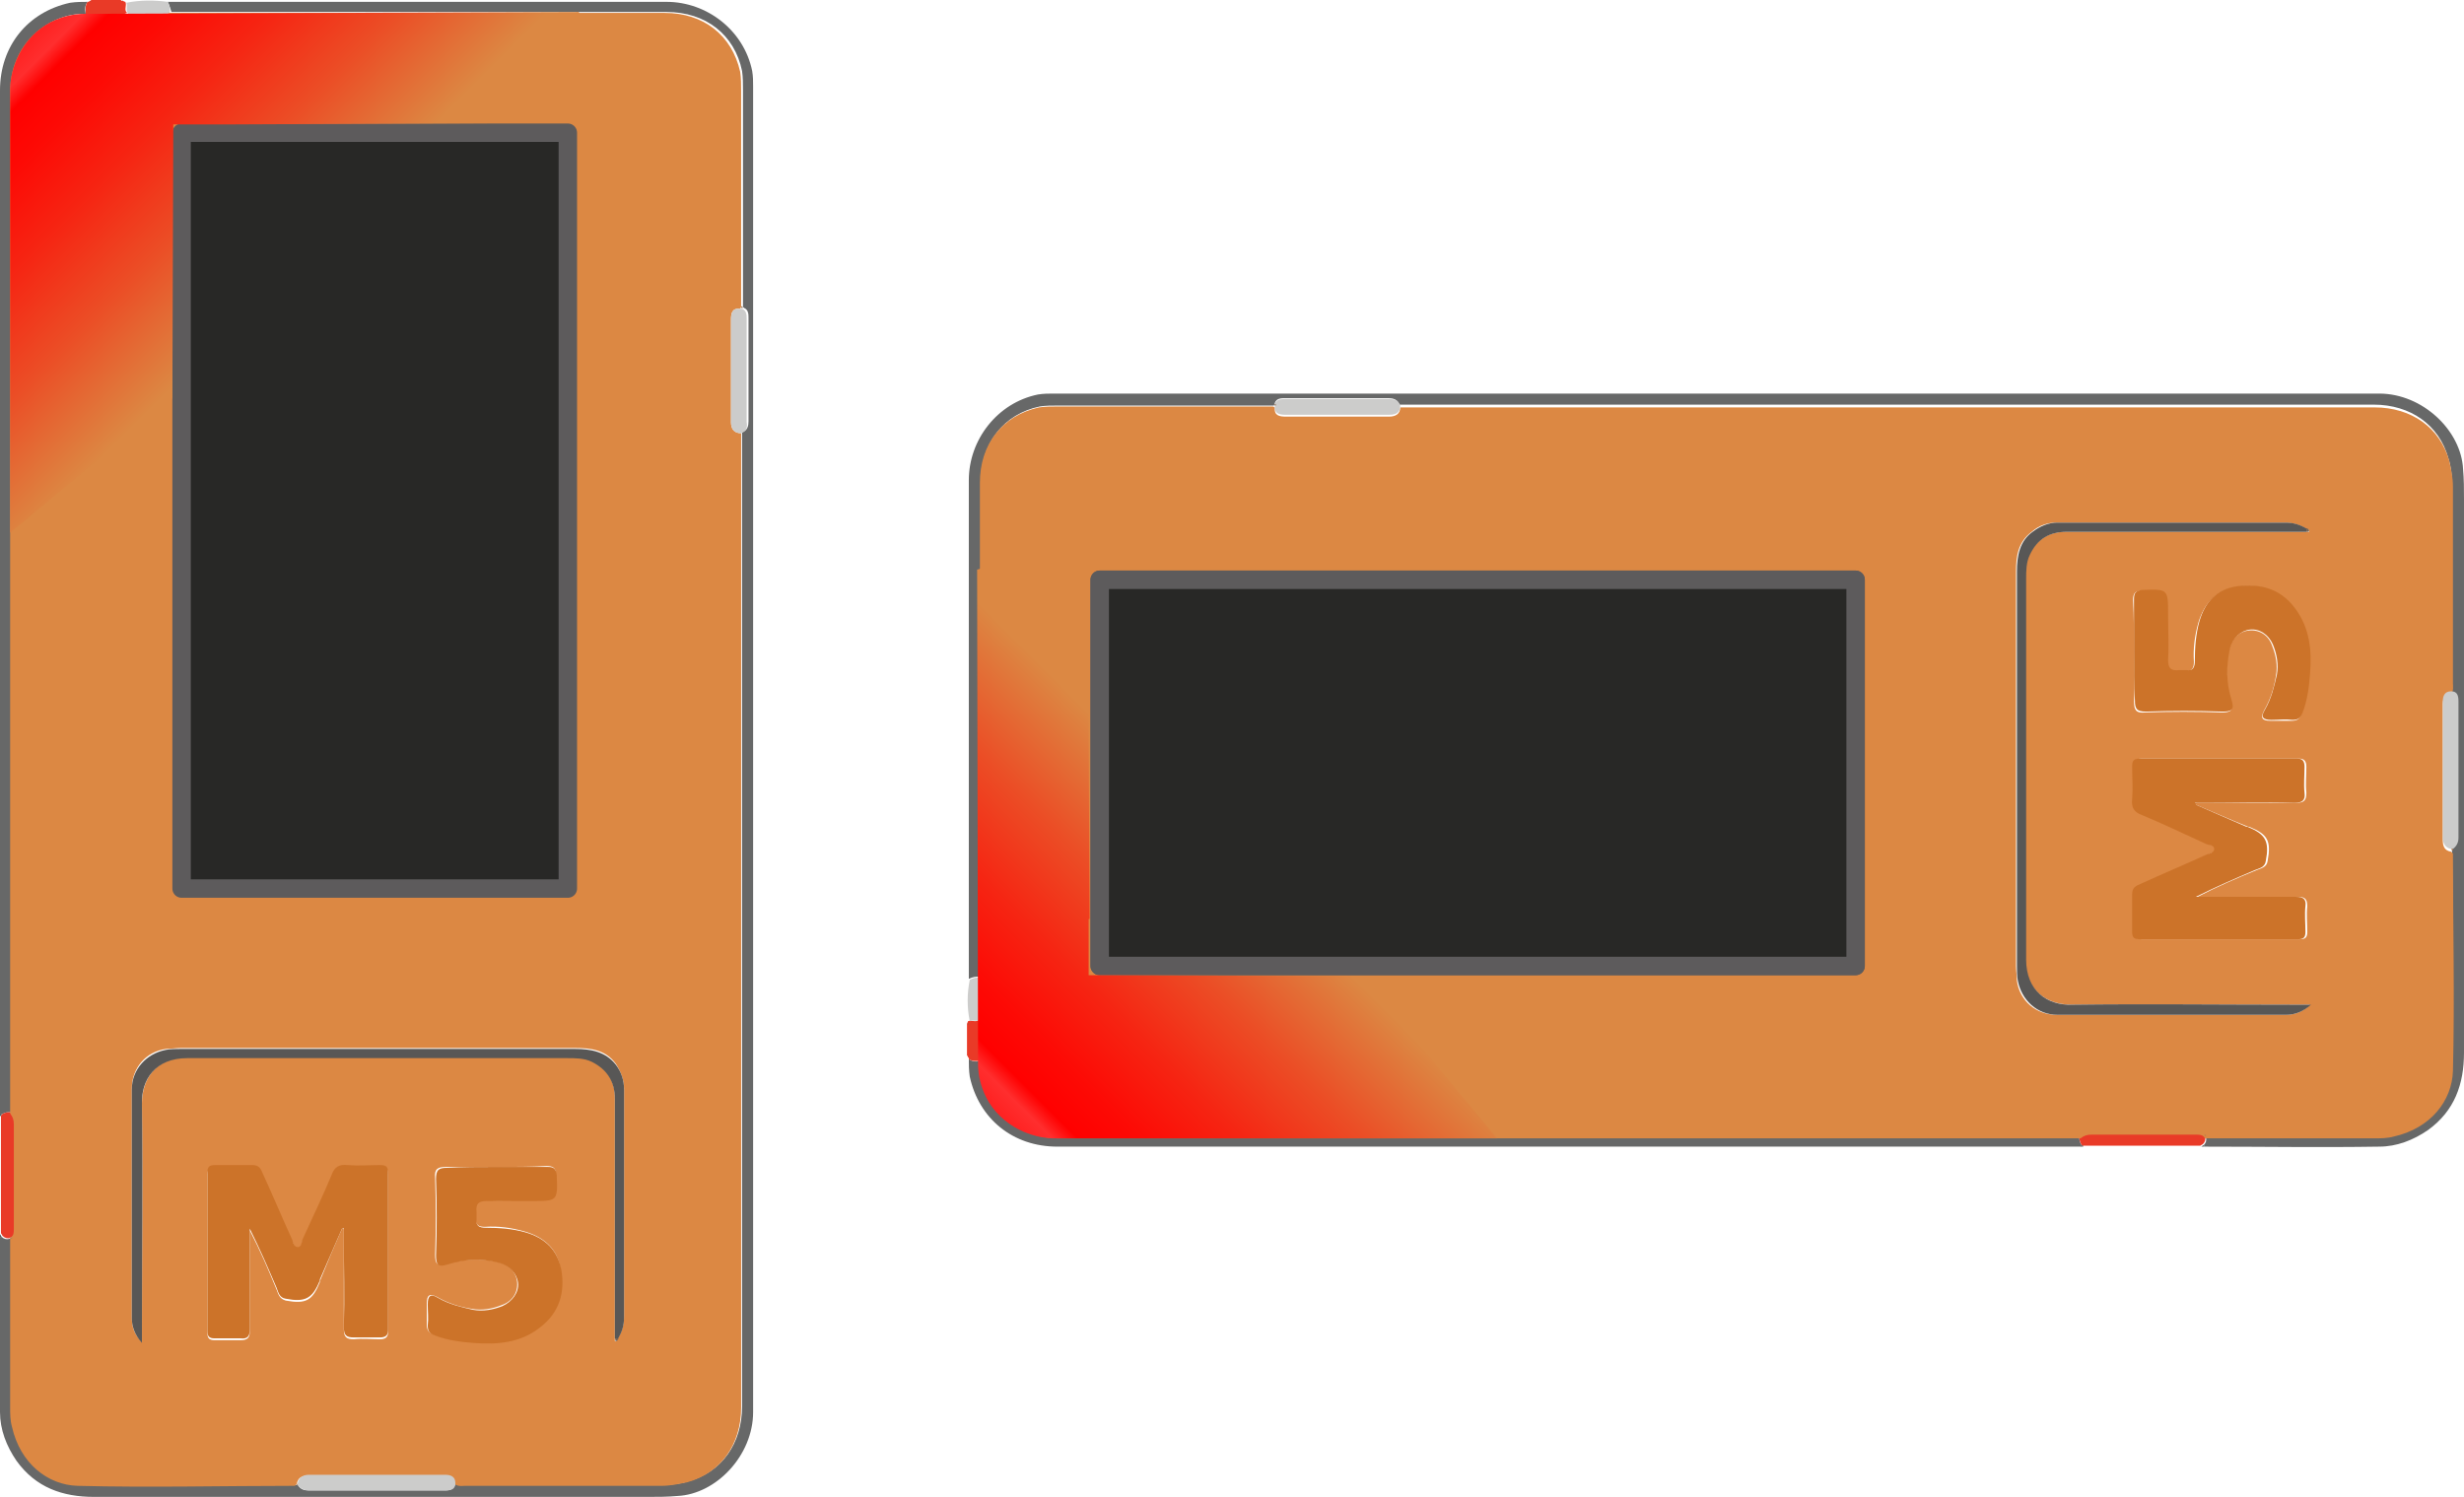 <?xml version="1.0" encoding="utf-8"?>
<!-- Generator: Adobe Illustrator 23.1.1, SVG Export Plug-In . SVG Version: 6.00 Build 0)  -->
<svg version="1.1" xmlns="http://www.w3.org/2000/svg" xmlns:xlink="http://www.w3.org/1999/xlink" x="0px" y="0px"
	 viewBox="0 0 267.3 162.4" style="enable-background:new 0 0 267.3 162.4;" xml:space="preserve">
<style type="text/css">
	.st0{fill:#676868;}
	.st1{fill:#E93A27;}
	.st2{fill:#CCCCCB;}
	.st3{fill:#7A6451;}
	.st4{fill:#595A5A;}
	.st5{fill:#DC8843;}
	.st6{fill:#917259;}
	.st7{fill:#BD7F4D;}
	.st8{fill:#151515;}
	.st9{fill:#CC7329;}
	.st10{fill:#585756;}
	.st11{fill:#F7EC13;stroke:#5D5B5C;stroke-width:2;stroke-linecap:round;stroke-linejoin:round;stroke-miterlimit:10;}
	.st12{fill:#282826;stroke:#5D5B5C;stroke-width:2;stroke-linecap:round;stroke-linejoin:round;stroke-miterlimit:10;}
	.st13{display:none;opacity:0.48;}
	.st14{fill:url(#SVGID_1_);}
	.st15{fill:url(#SVGID_2_);}
</style>
<g id="Layer_1">
	<g>
		<g>
			<g>
				<path class="st0" d="M105.1,106.2c0-0.3,0-0.7,0-1c0-17.7,0-35.4,0-53.1c0-4.4,3.1-8.4,7.5-9.3c0.6-0.1,1.2-0.1,1.7-0.1
					c48,0,95.9,0,143.8,0c4.7,0,8.9,4,9.1,8.2c0.1,1.1,0.1,2.2,0.1,3.2c0,20,0,40.1,0,60.1c0,3.4-1,6.3-3.9,8.4
					c-1.6,1.1-3.4,1.8-5.3,1.8c-6.3,0.1-12.7,0-19,0c0-0.1,0-0.1,0-0.2c0.2-0.2,0.3-0.5,0.2-0.8c0-0.1,0-0.1,0-0.2
					c6.1,0,12.1,0,18.1,0c0.7,0,1.4-0.1,2.2-0.2c3.9-0.9,6.3-3.8,6.4-7.1c0.2-7.8,0.1-15.7,0-23.6c0-0.1,0-0.1,0-0.2
					c0.4-0.3,0.6-0.7,0.6-1.2c0-4.9,0-9.9,0-14.8c0-0.5-0.1-1-0.8-1.1c0.2-0.4,0.2-0.8,0.2-1.2c0-7.1,0-14.2,0-21.3
					c0-0.9-0.1-1.9-0.4-2.8c-1-3.6-4.1-5.8-8.1-5.8c-35.2,0-70.5,0-105.7,0c-0.2-0.6-0.7-0.7-1.2-0.7c-3.8,0-7.5,0-11.2,0
					c-0.4,0-0.9,0-1.1,0.5c0,0.2-0.1,0.2-0.1,0.3c-7.8,0-15.6,0-23.4,0c-0.7,0-1.4,0-2,0.1c-3.9,0.8-6.4,4-6.4,8.2
					c0,14.4,0,28.7,0,43.1c0,3.6,0,7.1,0,10.6C105.9,105.9,105.5,106,105.1,106.2z"/>
				<path class="st0" d="M225.8,124.4c-0.4,0-0.7,0-1.1,0c-36.7,0-73.3,0-110,0c-4.8,0-8.5-3-9.5-7.6c-0.1-0.7-0.1-1.3-0.1-1.9
					c0.4,0.3,0.8,0.3,1.3,0.2c-0.1,4.2,3.4,8,8.3,8c37,0,73.9,0,110.9,0c-0.1,0.4,0,0.8,0.2,1.1
					C225.8,124.3,225.8,124.4,225.8,124.4z"/>
				<path class="st1" d="M225.8,124.2c-0.2-0.4-0.3-0.7-0.2-1.1c0.3-0.3,0.7-0.4,1.2-0.4c3.8,0,7.5,0,11.3,0c0.4,0,0.8,0,1,0.4
					c0.1,0.1,0.1,0.2,0.1,0.2c0.1,0.3,0,0.6-0.2,0.8c-0.1,0.1-0.2,0.1-0.3,0.2c-4.2,0-8.5,0-12.7,0
					C226,124.4,225.9,124.3,225.8,124.2z"/>
				<path class="st1" d="M106.4,115.1c-0.4,0-0.9,0.1-1.3-0.2c0-0.1,0-0.2-0.1-0.2c0-0.1,0-0.1-0.1-0.2c0-1.1,0-2.2,0-3.2v-0.1v-0.1
					c0-0.1,0.1-0.2,0.1-0.3c0.4-0.2,0.9,0.2,1.2-0.2C107,112.1,107.1,113.6,106.4,115.1z"/>
				<path class="st2" d="M106.4,110.6c-0.4,0.3-0.9,0-1.2,0.2c-0.3-1.5-0.3-3,0-4.5c0.4-0.2,0.8-0.3,1.2-0.2
					C106.9,107.5,106.8,109.1,106.4,110.6z"/>
				<path class="st3" d="M105,114.4c0,0.1,0,0.1,0.1,0.2C105.1,114.6,105,114.5,105,114.4z"/>
				<path class="st3" d="M105.1,111L105.1,111v0.2C105,111.1,105,111.1,105.1,111z"/>
				<path class="st4" d="M225.8,124.2c0.1,0.1,0.2,0.1,0.2,0.2c-0.1,0-0.2,0-0.3,0C225.8,124.4,225.8,124.3,225.8,124.2z"/>
				<path class="st4" d="M238.8,124.4c0.1-0.1,0.2-0.1,0.3-0.2c0,0.1,0,0.1,0,0.2C239,124.4,238.9,124.4,238.8,124.4z"/>
				<path class="st5" d="M106.4,110.6c0.4-1.5,0.5-3-0.1-4.5c0-3.6,0-7.1,0-10.6c0-14.4,0-28.7,0-43.1c0-4.2,2.4-7.3,6.4-8.2
					c0.7-0.1,1.4-0.1,2-0.1c7.8,0,15.6,0,23.4,0c0.1,0,0.1,0.1,0.2,0.1c-0.1,0.9,0.5,1,1.2,1c3.7,0,7.4,0,11.2,0
					c0.7,0,1.2-0.3,1.2-1c35.2,0,70.5,0,105.7,0c4,0,7.1,2.2,8.1,5.8c0.2,0.9,0.4,1.8,0.4,2.8c0,7.1,0,14.2,0,21.3
					c0,0.4,0.1,0.8-0.2,1.2c-0.7,0.1-0.9,0.5-0.9,1.1c0,4.9,0,9.8,0,14.8c0,0.6,0.2,1.1,0.9,1.2c0.1,0.1,0.1,0.1,0.2,0.2
					c0,7.8,0.2,15.7,0,23.6c-0.1,3.2-2.4,6.2-6.4,7.1c-0.7,0.2-1.4,0.2-2.2,0.2c-6.1,0-12.1,0-18.1,0c-0.1,0-0.1,0-0.2,0
					c-0.2-0.4-0.6-0.4-1-0.4c-3.8,0-7.5,0-11.3,0c-0.5,0-0.8,0.1-1.2,0.4c-37,0-73.9,0-110.9,0c-4.9,0-8.4-3.8-8.3-8
					C107.1,113.6,107,112.1,106.4,110.6z M250.2,57.7c0.1,0,0.3,0,0.3,0c0.1-0.2-0.1-0.3-0.3-0.3c-0.7-0.5-1.5-0.7-2.4-0.7
					c-8.2,0-16.4,0-24.7,0c-1,0-1.9,0.3-2.7,1c-1.5,1.1-1.7,2.7-1.7,4.3c0,14.3,0,28.5,0,42.8c0,0.5,0.1,1.1,0.1,1.6
					c0.3,2.2,2.1,3.7,4.3,3.7c8.3,0,16.5,0,24.8,0c0.9,0,1.8-0.2,2.7-1.1c-0.6,0-1,0-1.4,0c-8.1,0-16.3-0.1-24.5,0
					c-2.7,0-5-1.6-5-4.9c0-13.8,0-27.5,0-41.3c0-0.9,0-1.8,0.4-2.6c0.8-1.6,2.1-2.5,4-2.5C232.9,57.7,241.5,57.7,250.2,57.7z
					 M160,104.2c13.3,0,26.7,0,40,0c1,0,1.2-0.3,1.2-1.2c0-12.9,0-25.8,0-38.7c0-0.9-0.2-1.2-1.2-1.2c-26.6,0-53.3,0-79.9,0
					c-1,0-1.2,0.2-1.2,1.2c0,12.9,0,25.8,0,38.7c0,0.9,0.2,1.3,1.2,1.3C133.5,104.2,146.8,104.2,160,104.2z M238.2,87.3
					c0-0.1,0-0.2,0.1-0.2c0.4,0,0.7,0,1,0c3.3,0,6.5,0,9.8,0c0.9,0,1.1-0.3,1.1-1.1c-0.1-0.9,0-1.9,0-2.8c0-0.6-0.2-0.9-0.8-0.9
					c-5.7,0-11.4,0-17.1,0c-0.7,0-0.9,0.3-0.8,0.9c0,1.2,0.1,2.3,0,3.5c-0.1,0.8,0.2,1.3,1,1.7c2.4,1,4.8,2.1,7.1,3.2
					c0.3,0.1,0.8,0.1,0.8,0.5s-0.5,0.4-0.8,0.6c-2.4,1.1-4.8,2.2-7.2,3.2c-0.5,0.2-0.9,0.4-0.9,1.1c0,1.4,0,2.8,0,4.1
					c0,0.5,0.2,0.8,0.8,0.8c5.7,0,11.5,0,17.2,0c0.6,0,0.8-0.2,0.8-0.8c0-0.9-0.1-1.9,0-2.8c0-0.8-0.3-1-1-1c-3.3,0-6.6,0-9.9,0
					c-0.3,0-0.7,0-1,0c2.1-1.1,4.2-2,6.4-2.9c0.5-0.2,1.1-0.3,1.2-1c0.4-2.2,0-2.9-2-3.7h-0.1C241.9,88.9,240.1,88.1,238.2,87.3z
					 M231.5,70.7c0,1.8,0.1,3.6,0,5.4c0,0.9,0.2,1.3,1.2,1.2c2.8-0.1,5.5-0.1,8.3,0c1,0,1.3-0.2,1-1.2c-0.5-1.8-0.6-3.7-0.2-5.6
					c0.3-1.2,1.1-2,2.2-2.1c1.1-0.1,2.1,0.5,2.5,1.7c0.4,1,0.6,2.1,0.4,3.2c-0.2,1.3-0.6,2.6-1.3,3.8c-0.4,0.8-0.2,1.1,0.7,1.1
					c0.8,0,1.5,0,2.3,0c0.6,0,0.9-0.2,1.1-0.8c0.5-1.4,0.7-2.8,0.8-4.2c0.2-2.6,0-5.1-1.7-7.2c-1.6-2.1-3.8-2.7-6.2-2.3
					c-2.2,0.3-3.5,1.8-4.1,3.8c-0.4,1.4-0.6,2.8-0.5,4.3c0,0.7-0.2,1-0.9,1c-0.2,0-0.5,0-0.8,0c-0.9,0.1-1.2-0.2-1.2-1.1
					c0.1-1.6,0-3.3,0-4.9c0-2.8,0-2.8-2.8-2.7c-0.7,0-0.9,0.3-0.9,1C231.5,66.9,231.5,68.8,231.5,70.7z"/>
				<path class="st2" d="M265.9,92.1c-0.6-0.1-0.9-0.6-0.9-1.2c0-4.9,0-9.8,0-14.8c0-0.6,0.2-1.1,0.9-1.1c0.7,0,0.8,0.5,0.8,1.1
					c0,4.9,0,9.9,0,14.8c0,0.5-0.2,0.9-0.6,1.2C266,92.1,265.9,92.1,265.9,92.1z"/>
				<path class="st2" d="M151.9,44c0,0.8-0.5,1-1.2,1c-3.7,0-7.4,0-11.2,0c-0.7,0-1.3-0.1-1.2-1c0-0.1,0-0.1,0-0.2
					c0.2-0.5,0.7-0.5,1.1-0.5c3.8,0,7.5,0,11.2,0C151.3,43.3,151.7,43.4,151.9,44z"/>
				<path class="st6" d="M138.4,43.8c0,0.1,0,0.1,0,0.2c-0.1,0-0.1,0-0.2-0.1C138.2,43.9,138.3,43.9,138.4,43.8z"/>
				<path class="st7" d="M239.1,123.1c0.1,0,0.1,0,0.2,0c0,0.1,0,0.1,0,0.2C239.2,123.3,239.2,123.2,239.1,123.1z"/>
				<path class="st7" d="M265.9,92.1c0.1,0,0.1,0,0.2,0c0,0.1,0,0.1,0,0.2C266,92.2,265.9,92.2,265.9,92.1z"/>
				<path class="st8" d="M160,104.2c-13.3,0-26.5,0-39.8,0c-1,0-1.2-0.3-1.2-1.3c0-12.9,0-25.8,0-38.7c0-0.9,0.2-1.2,1.2-1.2
					c26.6,0,53.3,0,79.9,0c1,0,1.2,0.3,1.2,1.2c0,12.9,0,25.8,0,38.7c0,1-0.2,1.2-1.2,1.2C186.7,104.2,173.4,104.2,160,104.2z"/>
				<path class="st9" d="M238.2,87.3c1.8,0.8,3.7,1.6,5.5,2.4h0.1c2,0.8,2.4,1.6,2,3.7c-0.1,0.7-0.7,0.8-1.2,1
					c-2.1,0.9-4.2,1.8-6.4,2.9c0.3,0,0.7,0,1,0c3.3,0,6.6,0,9.9,0c0.7,0,1.1,0.2,1,1c-0.1,0.9,0,1.9,0,2.8c0,0.6-0.2,0.8-0.8,0.8
					c-5.7,0-11.5,0-17.2,0c-0.6,0-0.8-0.2-0.8-0.8c0-1.4,0-2.8,0-4.1c0-0.7,0.4-0.9,0.9-1.1c2.4-1.1,4.8-2.1,7.2-3.2
					c0.3-0.1,0.8-0.2,0.8-0.6s-0.5-0.4-0.8-0.5c-2.4-1.1-4.7-2.2-7.1-3.2c-0.8-0.3-1.1-0.8-1-1.7c0.1-1.2,0-2.3,0-3.5
					c0-0.6,0.1-0.9,0.8-0.9c5.7,0,11.4,0,17.1,0c0.6,0,0.8,0.3,0.8,0.9c0,0.9-0.1,1.9,0,2.8c0.1,0.8-0.2,1.1-1.1,1.1
					c-3.3-0.1-6.5,0-9.8,0c-0.4,0-0.7,0-1,0C238.3,87.2,238.3,87.2,238.2,87.3z"/>
				<path class="st9" d="M231.5,70.7c0-1.9,0-3.8,0-5.7c0-0.7,0.2-0.9,0.9-1c2.8-0.1,2.8-0.1,2.8,2.7c0,1.6,0.1,3.3,0,4.9
					c0,0.9,0.3,1.2,1.2,1.1c0.2,0,0.5,0,0.8,0c0.7,0.1,0.9-0.3,0.9-1c0-1.4,0.1-2.9,0.5-4.3c0.6-2.1,1.9-3.5,4.1-3.8
					c2.4-0.3,4.6,0.2,6.2,2.3c1.7,2.2,1.9,4.7,1.7,7.2c-0.1,1.4-0.3,2.9-0.8,4.2c-0.2,0.6-0.5,0.8-1.1,0.8c-0.8-0.1-1.5,0-2.3,0
					c-0.9,0-1.2-0.3-0.7-1.1c0.7-1.2,1-2.5,1.3-3.8c0.2-1.1,0-2.2-0.4-3.2c-0.5-1.2-1.5-1.8-2.5-1.7s-1.9,0.9-2.2,2.1
					c-0.4,1.9-0.4,3.7,0.2,5.6c0.3,1,0,1.2-1,1.2c-2.8-0.1-5.5-0.1-8.3,0c-1,0-1.2-0.3-1.2-1.2C231.5,74.3,231.5,72.5,231.5,70.7z"
					/>
				<path class="st10" d="M250.2,57.7c-8.7,0-17.3,0-26,0c-1.9,0-3.2,0.8-4,2.5c-0.4,0.8-0.4,1.8-0.4,2.6c0,13.8,0,27.5,0,41.3
					c0,3.4,2.3,5,5,4.9c8.1-0.1,16.3,0,24.5,0c0.4,0,0.8,0,1.4,0c-0.9,0.8-1.8,1.1-2.7,1.1c-8.3,0-16.5,0-24.8,0
					c-2.2,0-3.9-1.6-4.3-3.7c-0.1-0.5-0.1-1.1-0.1-1.6c0-14.3,0-28.5,0-42.8c0-1.7,0.3-3.3,1.7-4.3c0.8-0.6,1.7-1,2.7-1
					c8.2,0,16.4,0,24.7,0c0.9,0,1.6,0.2,2.4,0.7C250.2,57.4,250.2,57.6,250.2,57.7z"/>
				<path class="st3" d="M250.2,57.7c0-0.1,0-0.2,0-0.4c0.2,0.1,0.3,0.1,0.3,0.3C250.5,57.7,250.3,57.7,250.2,57.7z"/>
			</g>
			<rect x="119.3" y="62.9" class="st11" width="82" height="41.9"/>
		</g>
		<g>
			<g>
				<path class="st0" d="M18.2,0.2c0.3,0,0.7,0,1,0c17.7,0,35.4,0,53.1,0c4.4,0,8.4,3.1,9.3,7.5c0.1,0.6,0.1,1.1,0.1,1.7
					c0,47.9,0,95.9,0,143.8c0,4.7-4,8.9-8.2,9.1c-1.1,0.1-2.2,0.1-3.2,0.1c-20,0-40.1,0-60.1,0c-3.4,0-6.3-1-8.4-3.9
					c-1.1-1.6-1.8-3.4-1.8-5.3c-0.1-6.3,0-12.7,0-19c0.1,0,0.1,0,0.2,0c0.2,0.2,0.5,0.3,0.8,0.2c0.1,0,0.2,0,0.2,0
					c0,6,0,12.1,0,18.1c0,0.7,0.1,1.5,0.2,2.2c0.9,3.9,3.8,6.3,7.1,6.4c7.8,0.2,15.7,0,23.6,0c0.1,0,0.1,0,0.2,0
					c0.3,0.5,0.7,0.6,1.2,0.6c4.9,0,9.9,0,14.8,0c0.5,0,1-0.1,1.1-0.8c0.4,0.2,0.8,0.2,1.2,0.2c7.1,0,14.2,0,21.3,0
					c0.9,0,1.9-0.1,2.8-0.4c3.6-1,5.8-4.1,5.8-8.1c0-35.2,0-70.5,0-105.7c0.6-0.2,0.7-0.7,0.7-1.2c0-3.8,0-7.5,0-11.2
					c0-0.4,0-0.9-0.5-1.1c-0.1-0.1-0.1-0.1-0.1-0.2c0-7.8,0-15.6,0-23.4c0-0.7,0-1.4-0.1-2.1c-0.8-3.9-3.9-6.4-8.2-6.4
					c-14.4,0-28.7,0-43.1,0c-3.6,0-7.1,0-10.6,0C18.5,1,18.4,0.6,18.2,0.2z"/>
				<path class="st0" d="M0,120.9c0-0.4,0-0.7,0-1.1c0-36.7,0-73.3,0-110C0,5,3,1.3,7.6,0.3c0.7-0.1,1.3-0.1,1.9-0.1
					C9.2,0.6,9.2,1,9.3,1.5c-4.2-0.1-8,3.4-8,8.3c0,37,0,73.9,0,110.9c-0.4-0.1-0.8,0-1.1,0.2C0.1,120.9,0.1,120.9,0,120.9z"/>
				<path class="st1" d="M0.2,120.9c0.3-0.2,0.7-0.3,1.1-0.2c0.3,0.3,0.4,0.7,0.4,1.2c0,3.8,0,7.5,0,11.3c0,0.4,0,0.8-0.4,1
					c-0.1,0-0.2,0.1-0.2,0.1c-0.3,0.1-0.6,0-0.8-0.2c-0.1-0.1-0.1-0.2-0.2-0.3c0-4.2,0-8.5,0-12.7C0.1,121.1,0.1,121,0.2,120.9z"/>
				<path class="st1" d="M9.3,1.5c0-0.4-0.1-0.9,0.2-1.3c0.1,0,0.2,0,0.2-0.1c0.1,0,0.1,0,0.2-0.1c1.1,0,2.2,0,3.2,0l0.1,0.1h0.1
					c0.1,0,0.2,0.1,0.3,0.1c0.2,0.4-0.2,0.9,0.2,1.2C12.3,2,10.8,2.1,9.3,1.5z"/>
				<path class="st2" d="M13.9,1.5c-0.3-0.4,0-0.9-0.2-1.2c1.5-0.3,3-0.3,4.5-0.1c0.2,0.4,0.3,0.8,0.2,1.2C16.9,2,15.4,1.9,13.9,1.5
					z"/>
				<path class="st3" d="M10,0.1c-0.1,0-0.1,0-0.2,0.1C9.8,0.1,9.9,0.1,10,0.1z"/>
				<path class="st3" d="M13.4,0.1L13.4,0.1L13.2,0C13.3,0,13.3,0,13.4,0.1z"/>
				<path class="st4" d="M0.2,120.9c-0.1,0.1-0.1,0.2-0.2,0.2c0-0.1,0-0.2,0-0.3C0.1,120.9,0.1,120.9,0.2,120.9z"/>
				<path class="st4" d="M0,133.9c0.1,0.1,0.1,0.2,0.2,0.3c-0.1,0-0.1,0-0.2,0C0,134.1,0,134,0,133.9z"/>
				<path class="st5" d="M13.9,1.5c1.5,0.4,3,0.5,4.5-0.1c3.6,0,7.1,0,10.6,0c14.4,0,28.7,0,43.1,0c4.2,0,7.3,2.4,8.2,6.4
					c0.1,0.7,0.1,1.4,0.1,2.1c0,7.8,0,15.6,0,23.4c0,0.1-0.1,0.1-0.1,0.2c-0.9-0.1-1,0.5-1,1.2c0,3.7,0,7.4,0,11.1
					c0,0.7,0.3,1.2,1.1,1.2c0,35.2,0,70.5,0,105.7c0,4-2.2,7.1-5.8,8.1c-0.9,0.2-1.9,0.4-2.8,0.4c-7.1,0-14.2,0-21.3,0
					c-0.4,0-0.8,0.1-1.2-0.2c-0.1-0.7-0.5-0.9-1.1-0.9c-4.9,0-9.8,0-14.8,0c-0.6,0-1.1,0.2-1.2,0.9c-0.1,0-0.1,0.1-0.2,0.2
					c-7.8,0-15.7,0.2-23.6,0c-3.2-0.1-6.2-2.4-7.1-6.4c-0.2-0.7-0.2-1.4-0.2-2.2c0-6,0-12.1,0-18.1c0-0.1,0-0.1,0-0.2
					c0.4-0.2,0.4-0.6,0.4-1c0-3.8,0-7.5,0-11.3c0-0.5-0.1-0.8-0.4-1.2c0-37,0-73.9,0-110.9c0-4.9,3.8-8.4,8-8.3
					C10.8,2.1,12.3,2,13.9,1.5z M66.7,145.2c0,0.1,0,0.3,0,0.3c0.2,0.1,0.3-0.1,0.3-0.3c0.5-0.7,0.7-1.5,0.7-2.4
					c0-8.2,0-16.5,0-24.7c0-1-0.4-1.9-0.9-2.7c-1.1-1.5-2.7-1.7-4.4-1.7c-14.3,0-28.5,0-42.8,0c-0.5,0-1.1,0.1-1.6,0.1
					c-2.2,0.3-3.7,2.1-3.7,4.3c0,8.3,0,16.5,0,24.8c0,1,0.2,1.8,1.1,2.7c0-0.6,0-1,0-1.4c0-8.1,0.1-16.3,0-24.5c0-2.7,1.6-5,4.9-5
					c13.8,0,27.5,0,41.3,0c0.9,0,1.8,0,2.6,0.4c1.6,0.8,2.5,2.1,2.5,4C66.7,127.9,66.7,136.6,66.7,145.2z M20.2,55.1
					c0,13.3,0,26.7,0,40c0,1,0.3,1.2,1.2,1.2c12.9,0,25.8,0,38.7,0c0.9,0,1.2-0.2,1.2-1.2c0-26.6,0-53.3,0-79.9c0-1-0.2-1.2-1.2-1.2
					c-12.9,0-25.8,0-38.7,0c-0.9,0-1.3,0.2-1.3,1.2C20.2,28.6,20.2,41.8,20.2,55.1z M37.1,133.3c0.1,0,0.2,0,0.2,0.1
					c0,0.4,0,0.7,0,1c0,3.3,0,6.5,0,9.8c0,0.9,0.3,1.1,1.1,1.1c0.9-0.1,1.9,0,2.8,0c0.6,0,0.9-0.2,0.9-0.8c0-5.7,0-11.4,0-17.1
					c0-0.7-0.3-0.9-0.9-0.8c-1.2,0-2.3,0.1-3.5,0c-0.8,0-1.3,0.2-1.7,1c-1,2.4-2.1,4.8-3.2,7.1c-0.1,0.3-0.1,0.8-0.5,0.8
					c-0.4,0-0.4-0.5-0.6-0.8c-1.1-2.4-2.2-4.8-3.2-7.2c-0.2-0.5-0.4-0.9-1.1-0.9c-1.4,0-2.8,0-4.1,0c-0.5,0-0.8,0.2-0.8,0.8
					c0,5.7,0,11.5,0,17.2c0,0.6,0.2,0.8,0.8,0.8c0.9,0,1.9,0,2.8,0c0.8,0,1-0.3,1-1c0-3.3,0-6.6,0-9.9c0-0.3,0-0.7,0-1
					c1.1,2.1,2,4.2,2.9,6.4c0.2,0.5,0.3,1,1,1.2c2.2,0.4,2.9,0,3.7-2V139C35.5,137,36.3,135.1,37.1,133.3z M53.8,126.6
					c-1.8,0-3.6,0-5.4,0c-0.9,0-1.3,0.2-1.2,1.2c0.1,2.8,0.1,5.5,0,8.3c0,1,0.2,1.3,1.2,1c1.8-0.5,3.7-0.6,5.6-0.2
					c1.2,0.3,2,1.1,2.1,2.2c0.1,1.1-0.5,2.1-1.7,2.5c-1,0.4-2.1,0.6-3.2,0.4c-1.3-0.2-2.6-0.6-3.8-1.3c-0.8-0.4-1.1-0.2-1.1,0.7
					c0,0.8,0,1.5,0,2.3c0,0.6,0.2,0.9,0.8,1.1c1.4,0.5,2.8,0.7,4.2,0.8c2.6,0.2,5.1,0,7.2-1.7c2.1-1.6,2.6-3.8,2.3-6.2
					c-0.3-2.2-1.8-3.5-3.9-4.1c-1.4-0.4-2.8-0.6-4.3-0.5c-0.7,0-1-0.2-1-0.9c0-0.2,0-0.5,0-0.8c-0.1-0.9,0.2-1.2,1.1-1.2
					c1.6,0.1,3.3,0,4.9,0c2.8,0,2.8,0,2.7-2.8c0-0.7-0.3-0.9-1-0.9C57.6,126.6,55.7,126.6,53.8,126.6z"/>
				<path class="st2" d="M32.3,160.9c0.1-0.6,0.6-0.9,1.2-0.9c4.9,0,9.8,0,14.8,0c0.6,0,1.1,0.2,1.1,0.9s-0.5,0.8-1.1,0.8
					c-4.9,0-9.9,0-14.8,0c-0.5,0-0.9-0.2-1.2-0.6C32.3,161.1,32.3,161,32.3,160.9z"/>
				<path class="st2" d="M80.4,47c-0.8,0-1.1-0.5-1.1-1.2c0-3.7,0-7.4,0-11.1c0-0.7,0.1-1.3,1-1.2c0.1,0,0.1,0,0.2,0
					c0.5,0.2,0.5,0.7,0.5,1.1c0,3.8,0,7.5,0,11.2C81.1,46.3,81,46.8,80.4,47z"/>
				<path class="st6" d="M80.6,33.4c-0.1,0-0.1,0-0.2,0c0-0.1,0-0.1,0.1-0.2C80.5,33.3,80.6,33.3,80.6,33.4z"/>
				<path class="st7" d="M1.3,134.2c0,0.1,0,0.1,0,0.2c-0.1,0-0.2,0-0.2,0C1.1,134.3,1.2,134.2,1.3,134.2z"/>
				<path class="st7" d="M32.3,160.9c0,0.1,0,0.1,0,0.2c-0.1,0-0.1,0-0.2,0C32.2,161,32.3,161,32.3,160.9z"/>
				<path class="st8" d="M20.2,55.1c0-13.3,0-26.5,0-39.8c0-1,0.3-1.2,1.3-1.2c12.9,0,25.8,0,38.7,0c0.9,0,1.2,0.2,1.2,1.2
					c0,26.6,0,53.3,0,79.9c0,1-0.3,1.2-1.2,1.2c-12.9,0-25.8,0-38.7,0c-1,0-1.2-0.2-1.2-1.2C20.2,81.8,20.2,68.4,20.2,55.1z"/>
				<path class="st9" d="M37.1,133.3c-0.8,1.8-1.6,3.7-2.4,5.5v0.1c-0.8,2-1.6,2.4-3.7,2c-0.7-0.1-0.8-0.7-1-1.2
					c-0.9-2.1-1.8-4.2-2.9-6.4c0,0.3,0,0.7,0,1c0,3.3,0,6.6,0,9.9c0,0.7-0.2,1.1-1,1c-0.9,0-1.9,0-2.8,0c-0.6,0-0.8-0.2-0.8-0.8
					c0-5.7,0-11.5,0-17.2c0-0.6,0.2-0.8,0.8-0.8c1.4,0,2.8,0,4.1,0c0.7,0,0.9,0.4,1.1,0.9c1.1,2.4,2.1,4.8,3.2,7.2
					c0.1,0.3,0.2,0.8,0.6,0.8c0.4,0,0.4-0.5,0.5-0.8c1.1-2.4,2.2-4.7,3.2-7.1c0.3-0.8,0.8-1.1,1.7-1c1.2,0.1,2.3,0,3.5,0
					c0.6,0,0.9,0.1,0.9,0.8c0,5.7,0,11.4,0,17.1c0,0.6-0.3,0.8-0.9,0.8c-0.9,0-1.9,0-2.8,0c-0.8,0-1.1-0.2-1.1-1.1
					c0.1-3.3,0-6.5,0-9.8c0-0.4,0-0.7,0-1C37.3,133.3,37.2,133.3,37.1,133.3z"/>
				<path class="st9" d="M53.8,126.6c1.9,0,3.8,0,5.6,0c0.7,0,0.9,0.2,1,0.9c0.1,2.8,0.1,2.8-2.7,2.8c-1.6,0-3.3,0-4.9,0
					c-0.9,0-1.2,0.3-1.1,1.2c0,0.2,0,0.5,0,0.8c-0.1,0.7,0.3,0.9,1,0.9c1.4,0,2.9,0.1,4.3,0.5c2.1,0.6,3.5,1.9,3.9,4.1
					c0.4,2.4-0.2,4.6-2.3,6.2c-2.1,1.7-4.7,1.9-7.2,1.7c-1.4-0.1-2.9-0.3-4.2-0.8c-0.6-0.2-0.8-0.5-0.8-1.1c0.1-0.8,0-1.5,0-2.3
					c0-0.9,0.3-1.2,1.1-0.7c1.2,0.7,2.5,1,3.8,1.3c1.1,0.2,2.2,0,3.2-0.4c1.1-0.5,1.8-1.5,1.7-2.5s-0.9-1.9-2.1-2.2
					c-1.9-0.5-3.7-0.4-5.6,0.2c-1,0.3-1.2,0-1.2-1c0.1-2.8,0.1-5.5,0-8.3c0-1,0.3-1.2,1.2-1.2C50.2,126.6,52,126.6,53.8,126.6z"/>
				<path class="st10" d="M66.7,145.2c0-8.7,0-17.3,0-26c0-1.9-0.9-3.2-2.5-4c-0.8-0.4-1.8-0.4-2.6-0.4c-13.8,0-27.5,0-41.3,0
					c-3.4,0-5,2.3-4.9,5c0.1,8.1,0,16.3,0,24.5c0,0.4,0,0.8,0,1.4c-0.8-0.9-1.1-1.8-1.1-2.7c0-8.3,0-16.5,0-24.8
					c0-2.2,1.6-3.9,3.7-4.3c0.5-0.1,1.1-0.1,1.6-0.1c14.3,0,28.5,0,42.8,0c1.7,0,3.3,0.3,4.4,1.7c0.6,0.8,0.9,1.7,0.9,2.7
					c0,8.2,0,16.5,0,24.7c0,0.9-0.2,1.6-0.7,2.4C67,145.2,66.9,145.2,66.7,145.2z"/>
				<path class="st3" d="M66.7,145.2c0.1,0,0.2,0,0.4,0c-0.1,0.2-0.1,0.3-0.3,0.3C66.7,145.5,66.8,145.3,66.7,145.2z"/>
			</g>
			<rect x="19.7" y="14.4" class="st12" width="41.9" height="82"/>
		</g>
	</g>
	<g class="st13">
	</g>
	<g id="Layer_4">
		<rect x="119.3" y="62.9" class="st12" width="82" height="41.9"/>
	</g>
	<g id="Layer_3">
	</g>
</g>
<g id="Layer_2">
	<linearGradient id="SVGID_1_" gradientUnits="userSpaceOnUse" x1="40.765" y1="38.391" x2="4.587" y2="2.213">
		<stop  offset="0.255" style="stop-color:#DC8843"/>
		<stop  offset="0.479" style="stop-color:#EB4E26"/>
		<stop  offset="0.671" style="stop-color:#F62412"/>
		<stop  offset="0.82" style="stop-color:#FD0A05"/>
		<stop  offset="0.91" style="stop-color:#FF0000"/>
		<stop  offset="0.948" style="stop-color:#FF2E2E"/>
		<stop  offset="1" style="stop-color:#FF1F1F"/>
	</linearGradient>
	<path class="st14" d="M24.9,13.5l41.5-0.2l-3.6-12L9.3,1.5c0,0-3.3-0.2-5.8,2.4S1.1,9.7,1.1,9.7l0,48.1l17.6-14.6l0.1-29.7H24.9z"
		/>
	
		<linearGradient id="SVGID_2_" gradientUnits="userSpaceOnUse" x1="142.606" y1="79.369" x2="106.428" y2="43.191" gradientTransform="matrix(6.123234e-17 -1 1 6.123234e-17 63.75 226.439)">
		<stop  offset="0.255" style="stop-color:#DC8843"/>
		<stop  offset="0.479" style="stop-color:#EB4E26"/>
		<stop  offset="0.671" style="stop-color:#F62412"/>
		<stop  offset="0.82" style="stop-color:#FD0A05"/>
		<stop  offset="0.91" style="stop-color:#FF0000"/>
		<stop  offset="0.948" style="stop-color:#FF2E2E"/>
		<stop  offset="1" style="stop-color:#FF1F1F"/>
	</linearGradient>
	<path class="st15" d="M118.2,99.7l-0.2-41.5l-12,3.6l0.1,53.5c0,0-0.2,3.3,2.4,5.8c2.6,2.5,5.8,2.4,5.8,2.4l48.1,0l-14.6-17.6
		l-29.7-0.1V99.7z"/>
</g>
</svg>
